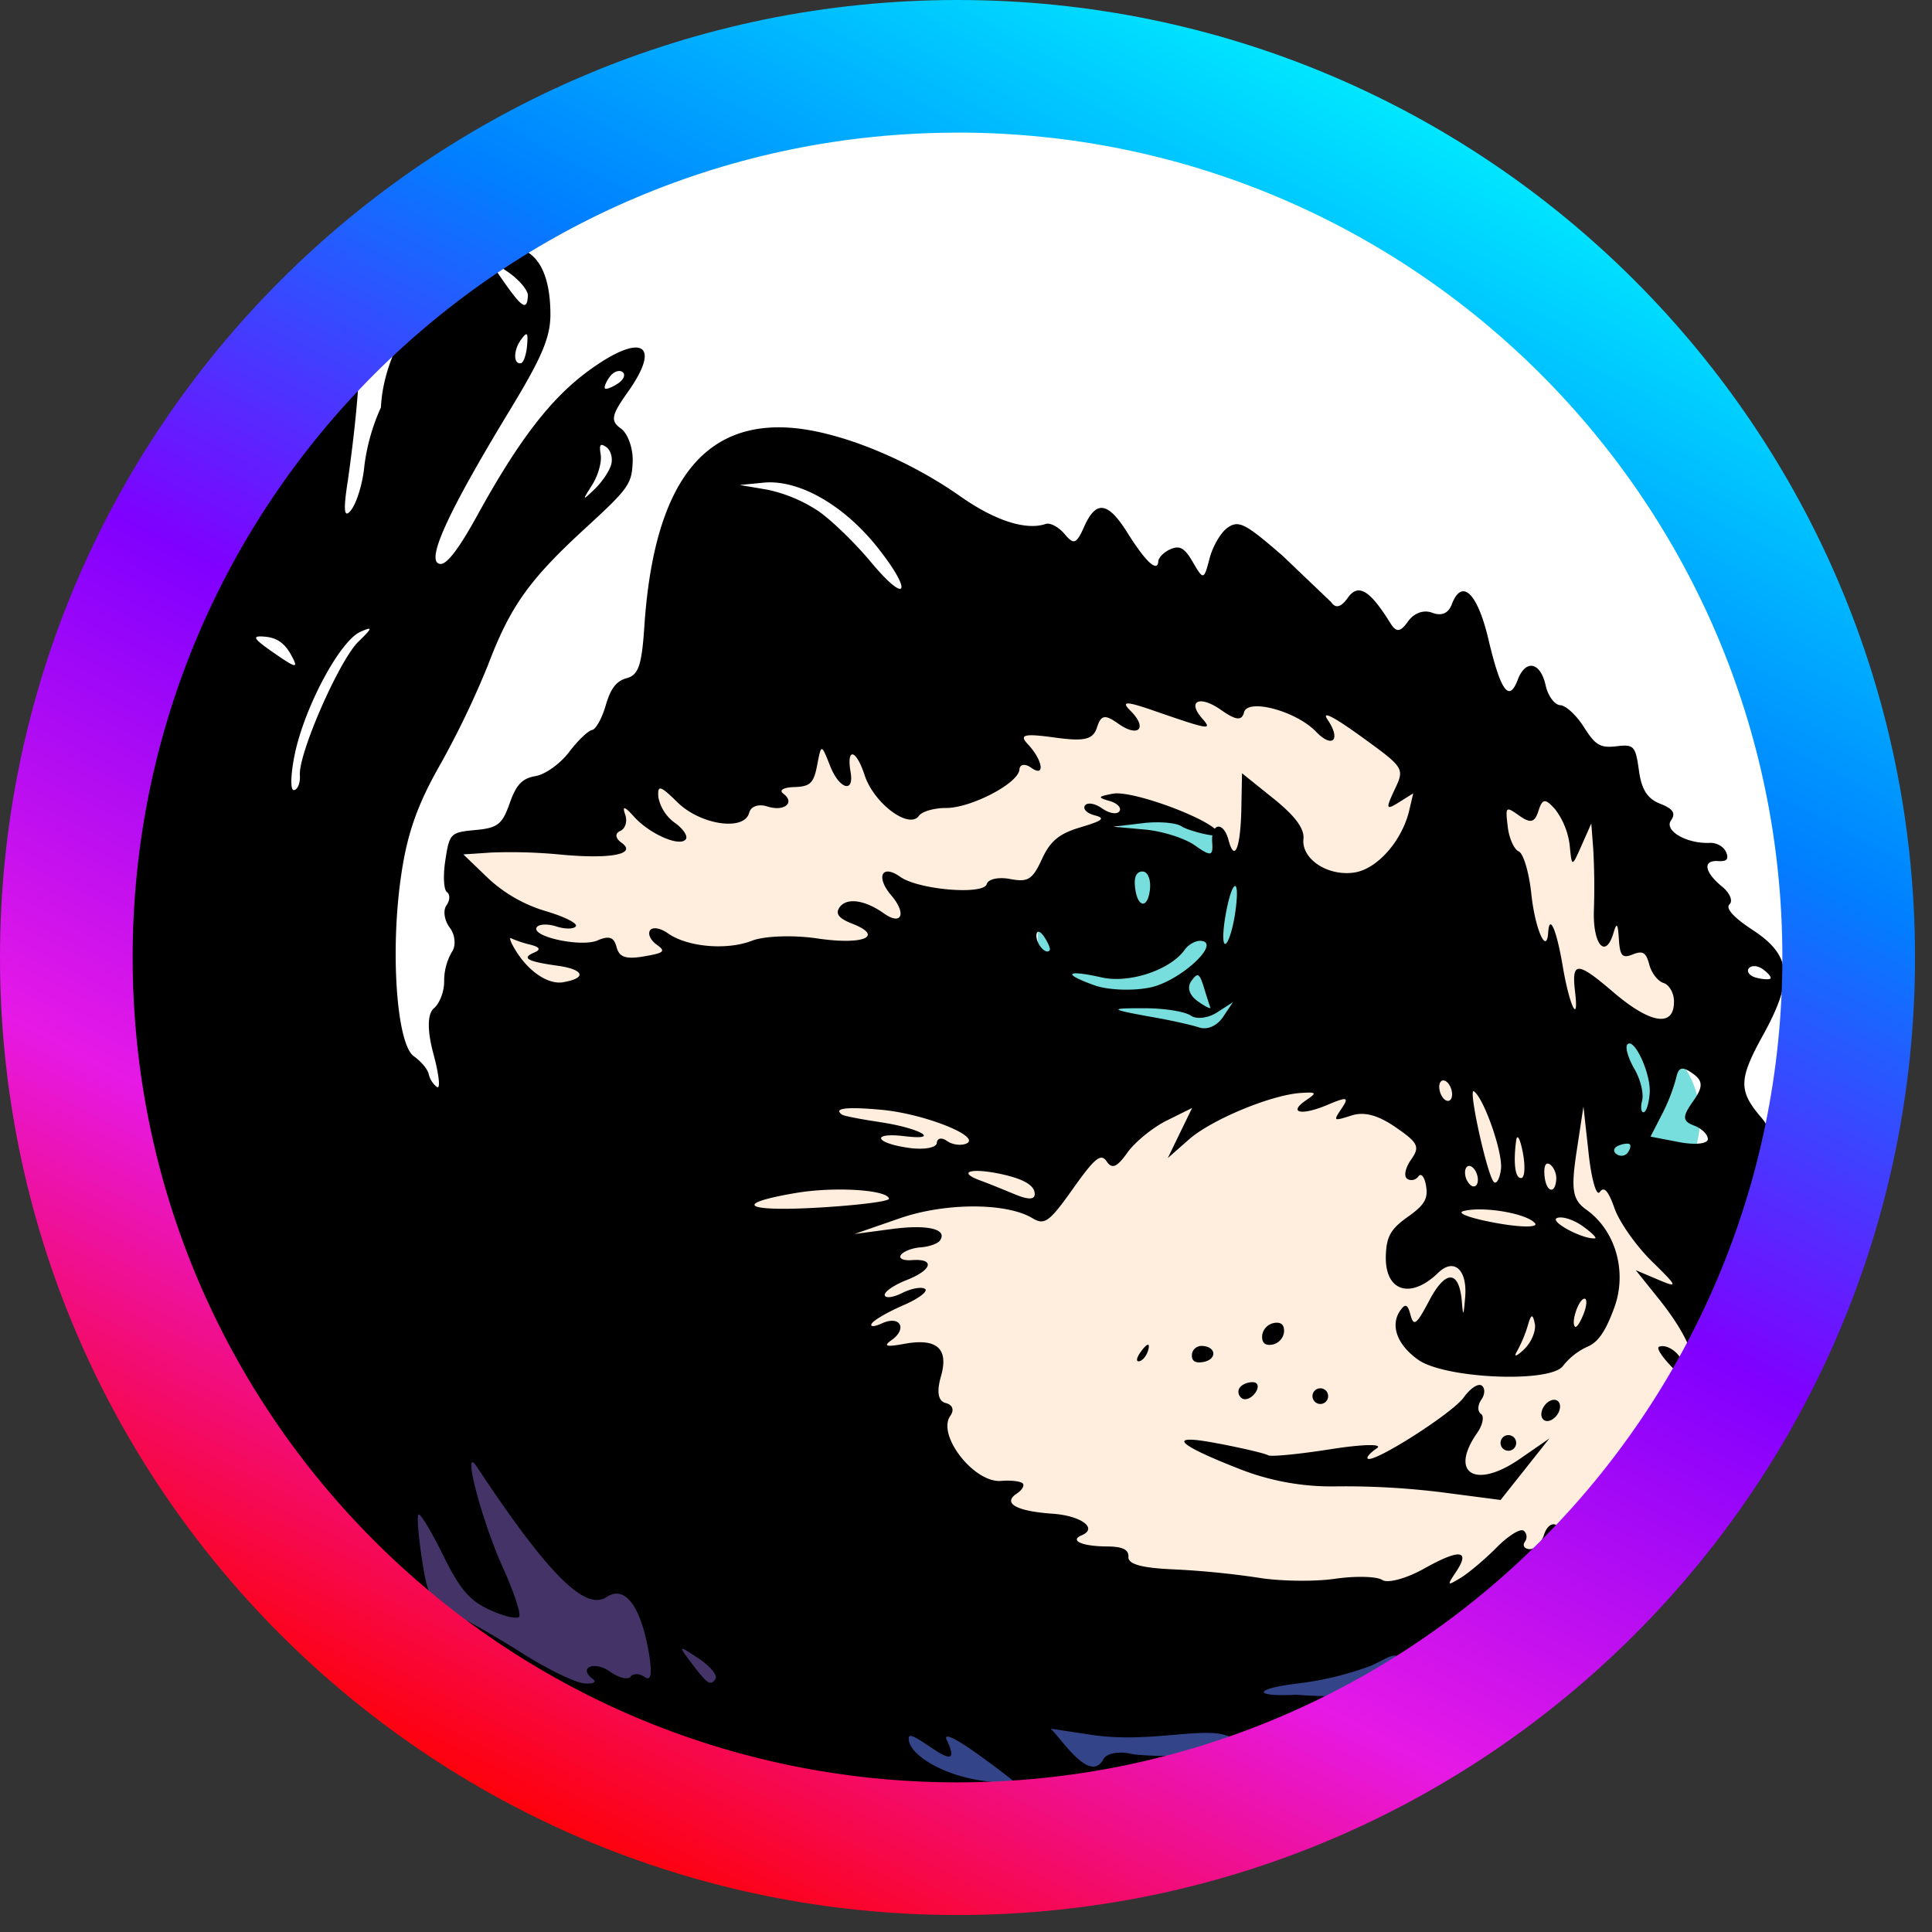 <svg xmlns="http://www.w3.org/2000/svg" width="29" height="29" xmlns:v="https://vecta.io/nano"><rect width="100%" height="100%" fill="#333333" stroke="none"/><defs><linearGradient x1="72.956%" y1="5.645%" x2="26.232%" y2="94.482%" id="A"><stop stop-color="#00eaff" offset="0%"/><stop stop-color="#0080ff" offset="25.253%"/><stop stop-color="#8000ff" offset="49.739%"/><stop stop-color="#e619e6" offset="74.991%"/><stop stop-color="red" offset="99.914%"/></linearGradient></defs><ellipse fill="#fff" cx="14.389" cy="14.668" rx="13.626" ry="13.207"/><g fill="#7dd"><ellipse cx="24.517" cy="16.798" rx="1" ry="1.214"/><ellipse cx="17.343" cy="14.084" rx="1.765" ry="1.768"/></g><path d="M7.947 12.508s5.836-3.964 9.132-2.862 5.175.577 5.036 1.903-1.506 1.994-2.08 1.816-1.683-.49-1.678-.597-.215-.406-.28-.39-1.354-.168-1.39-.086c-.993 2.316-7.269 2.798-7.565 2.723-1.773.8-3.548-2.427-1.175-2.507zm14.472-.854s4.643 1.182 2.769 3.908c-3.686-.156-2.77-3.907-2.77-3.907l.001-.001zm-6.712 5.685s8.226-4.917 8.298.273c2.199 1.593 1.94 2.413 1.94 2.413S21.91 31.531 13.927 22.21s1.78-4.871 1.78-4.871z" fill="#fed"/><ellipse fill="#436" cx="9.669" cy="23.746" rx="4.118" ry="3.042"/><ellipse fill="#348" cx="17.271" cy="25.815" rx="4.652" ry="1.613"/><path d="M2.031 16.106c-1.055-7.163-.037-2.578-.02-2.91.07-1.424-.351-2.677 1.579-5.269.353-2.686 2.423-6.325 1.632-.718-.073.46-.058.588.052.442.085-.114.173-.41.195-.656a3.04 3.04 0 0 1 .249-.88c.081-1.751 2.523-3.59 2.544-1.415.004.36-.123.656-.617 1.47-.945 1.557-1.27 2.28-1.033 2.295.098.006.28-.233.553-.73.622-1.13 1.105-1.758 1.674-2.173.79-.576 1.101-.406.587.32-.25.35-.266.437-.106.55.105.075.184.298.177.496-.013.337-.059.402-.698.989-.854.783-1.137 1.179-1.473 2.063a13.4 13.4 0 0 1-.722 1.503c-.336.59-.49 1.025-.58 1.64-.17 1.134-.072 2.546.186 2.73.111.079.212.2.224.267a.35.35 0 0 0 .124.196c.056.04.033-.18-.05-.489-.097-.356-.095-.61.006-.693.086-.073.155-.255.153-.404a.87.87 0 0 1 .115-.44c.065-.091.052-.255-.03-.364s-.105-.259-.051-.335.057-.166.008-.2-.06-.25-.024-.48c.062-.403.077-.417.45-.452.335-.03.404-.085.515-.4.099-.282.187-.375.39-.41.144-.024.37-.186.501-.359s.287-.322.345-.332.15-.176.206-.37c.074-.255.16-.367.317-.409.173-.046.224-.195.262-.765.14-2.13.87-3.108 2.233-2.99.723.064 1.725.473 2.512 1.027.516.363.983.514 1.279.414.067-.023.195.044.284.15.14.167.178.153.296-.112.179-.4.357-.373.652.1.267.427.448.595.459.425.004-.06.087-.144.185-.185.14-.06.212-.017.337.2.156.267.163.265.249-.064.049-.186.172-.394.275-.462.164-.11.261-.06.82.425l.73.697c.066.099.148.077.25-.067.155-.219.329-.116.635.377.091.148.151.143.268-.021.09-.127.236-.18.364-.13.14.052.242.009.292-.125.151-.399.385-.177.55.52.184.781.31.956.44.612.119-.313.34-.271.419.08.035.16.134.295.22.3s.245.154.356.33c.17.27.245.315.485.287.265-.032.288-.007.34.363.039.287.127.425.32.5s.236.144.162.248c-.11.155.235.355.584.339.099-.005.208.057.242.138.045.107.012.144-.121.135-.235-.015-.205.166.063.385.115.094.164.213.11.264-.064.06.061.198.351.388.581.38.615.737.151 1.577-.366.663-.37.835-.026 1.235.166.195.081.226.038.393-2.751 12.78-14.552 9.646-16.55 9.163 0 0-6.839-3.061-7.894-10.224h0zm5.823 8.719c.364.23.775.43.913.443s.197-.017.132-.066c-.23-.17.021-.277.258-.11.132.094.271.128.309.075s.136-.048.219.01c.098.07.11-.099.033-.481-.126-.626-.354-.896-.613-.724-.323.216-.883-.346-1.95-1.96-.229-.345.071.806.397 1.526.162.359.27.687.241.729s-.227-.004-.44-.101c-.308-.142-.45-.31-.708-.834-.178-.36-.342-.63-.365-.597s.002.34.056.685c.086.559.138.646.476.805.208.099.677.368 1.042.6h0zm2.885.379c.038-.053-.075-.192-.25-.308-.303-.201-.31-.2-.134.035.262.35.307.381.384.273h0zm3.982 1.521c.285.042.525.066.533.054s-.242-.208-.557-.434c-.362-.26-.541-.343-.486-.227.314.66-.56-.223-.571-.033-.016.246.509.557 1.08.64h.001zm1.839-.313c.044-.094.227-.13.425-.085.226.051 1.936.077 1.525-.226-.316-.234-1.196.08-2.124-.06l-.615-.093c.17.161.585.823.789.464h0zm4.465-1.505c-.085-.131-.213-.003-.456.1a4.78 4.78 0 0 1-1.068.26c-.684.08-.716.205-.046.172.228.014 1.839.155 1.57-.532h0zm-5.68-2.646c.041.029.004.1-.083.158-.218.145-.008.264.533.302.435.03.691.22.44.325-.186.079.009.164.377.167.238 0 .333.047.326.158s.214.166.683.186a12.78 12.78 0 0 1 1.274.126c.32.052.835.06 1.144.015s.629-.036.71.018.362-.022.626-.17c.535-.3.701-.283.481.048-.14.21-.137.215.073.088.12-.074.361-.277.534-.452s.355-.29.406-.254.06.111.02.167-.008.106.071.11.176-.091.216-.215c.079-.247.282-.189.228.065-.018.087.039.046.127-.09l1.73-2.343c-.134-.096-.433-.423-.357-.455s.201.022.283.119c.274.327.362-.027-.298-.85l-.336-.418.333.141c.31.131.302.112-.093-.276-.234-.23-.485-.586-.558-.792-.094-.266-.158-.337-.222-.246-.05.07-.125-.191-.167-.579l-.078-.704-.104.684c-.085.562-.06.716.146.863.443.313.619.937.419 1.477-.132.357-.242.515-.406.583-.141.065-.265.163-.361.285-.185.261-1.771.194-2.174-.091-.319-.226-.425-.52-.268-.742.076-.107.11-.091.153.072.047.175.091.141.28-.218.246-.469.45-.462.49.016.019.232.025.222.05-.073.033-.41-.17-.59-.406-.36-.42.406-.805.276-.785-.265.01-.282.074-.394.329-.575s.307-.274.274-.468c-.022-.133-.074-.196-.114-.14s-.116.073-.17.035-.025-.166.06-.287c.136-.192.108-.251-.23-.484-.267-.184-.472-.239-.664-.178-.276.087-.277.086-.147-.108.113-.17.083-.177-.22-.049-.392.165-.594.116-.311-.075.162-.11.153-.122-.086-.106-.447.03-1.338.4-1.676.697l-.318.28.182-.376.183-.376-.383.19c-.21.105-.476.322-.589.481-.155.218-.231.251-.31.132-.086-.129-.178-.055-.507.41-.355.5-.426.551-.607.442-.391-.236-1.309-.235-1.989 0l-.684.237.556-.074c.54-.073.85 0 .727.173-.032.046-.162.092-.288.101s-.26.061-.297.114.036.088.164.078c.353-.026.307.148-.08.3-.188.074-.336.175-.327.226s.127.035.265-.034.29-.095.34-.06-.094.145-.32.243-.442.22-.478.275.034.053.154-.002c.27-.123.384.08.142.252-.13.092-.083.107.188.057.493-.091.674.07.552.491-.066.23-.041.368.072.397.105.027.132.104.069.193-.205.289.36 1.011.763.976.134-.012.277.003.318.032h0zm2.94-.594c.376.072.713.152.749.177s.458-.015.94-.091.793-.082.693-.014-.162.138-.136.156c.095.068 1.272-.683 1.44-.919.096-.135.217-.216.27-.178s.05.133-.006.212-.059.175-.006.212.028.166-.056.286c-.425.608-.027.851.639.391l.445-.308-.366.462-.367.462-.873-.114a11.82 11.82 0 0 0-1.59-.09 3.77 3.77 0 0 1-1.419-.247c-1.005-.39-1.148-.55-.356-.396l-.001-.001zm-1.147-1.396c.084-.109.123-.115.1-.017-.022.09-.084.17-.139.179s-.037-.064.04-.162h-.001zm.753.063c.004-.077.076-.137.158-.131.213.013.22.206.008.242-.118.02-.172-.017-.166-.111h0zm.718.495c.035-.05.126-.086.202-.082s.09.077.032.159-.15.12-.203.082-.067-.11-.031-.159h0zm1.113.06c.037-.053.111-.066.164-.029.026.018.043.046.048.077s-.002.063-.02.088c-.038.053-.111.065-.164.027s-.065-.111-.028-.164v.001zm-.777-.84a.22.22 0 0 1 .175-.19c.11-.02.16.026.154.134a.22.22 0 0 1-.175.19c-.109.019-.16-.026-.154-.134h0zm3.6 1.542c.038-.053.111-.065.164-.028s.065.111.028.164-.111.065-.164.028-.065-.111-.028-.164zm.635-.488c.057-.08.146-.114.199-.076s.05.133-.007.212-.145.114-.198.076-.05-.133.006-.212zm-9.836-3.11c-.023-.135-.824-.184-1.398-.086-.966.164-.771.285.35.219.583-.034 1.054-.094 1.048-.133zm-4.89-3.25c.357-.06.316-.19-.078-.246-.465-.065-.555-.116-.355-.2.102-.044.081-.081-.064-.118-.097-.023-.192-.054-.283-.094-.038-.021-.009.06.065.18.195.32.49.517.715.479v-.001zm-3.953-3.106c-.024-.322.591-1.726.878-2.005.215-.208.22-.233.03-.148-.308.138-.837 1.127-.985 1.839-.063.305-.068.546-.011.537s.096-.11.088-.223h0zm4.467 2.479c.179-.075.247-.05.287.101s.138.185.41.139c.308-.053.333-.076.19-.178-.09-.065-.135-.16-.097-.214s.157-.033.265.044c.293.208.888.26 1.266.112.184-.072.626-.087.984-.033.69.102 1.005-.033.517-.223-.202-.079-.255-.15-.187-.246.106-.149.38-.11.667.094.266.188.341 0 .109-.271-.238-.278-.143-.476.133-.28s1.255.276 1.299.11c.02-.076.177-.11.35-.077.269.051.337.01.478-.297.126-.275.26-.385.583-.48.334-.1.376-.136.208-.179-.115-.03-.18-.095-.144-.147s.152-.031.258.044.222.094.258.043-.028-.12-.144-.154c-.187-.054-.183-.066.043-.11.305-.062 1.6.43 1.588.608-.004.068-.47-.06-.549-.116s-.343-.08-.587-.05l-.442.053.475.043c.26.023.599.13.75.238.237.168.274.162.26-.037-.024-.302.167-.335.245-.042.09.34.18.12.192-.475l.01-.529.473.38c.324.261.465.451.449.605-.033.306.375.57.775.503.342-.059.71-.482.815-.939l.058-.248-.216.136c-.193.12-.2.1-.064-.19.152-.322.15-.327-.501-.798-.418-.302-.6-.394-.505-.254.207.302.075.44-.173.181-.298-.31-1.026-.506-1.081-.29-.033.13-.123.12-.344-.036-.319-.226-.517-.139-.285.126.16.183.114.175-.744-.122-.4-.138-.477-.136-.33.009.261.26.12.408-.183.193-.201-.143-.26-.133-.32.054s-.19.215-.64.153-.534-.043-.402.097c.228.241.27.51.055.358-.093-.067-.173-.055-.178.025-.013.207-.727.58-1.105.578-.176 0-.357.052-.403.117-.149.209-.677-.186-.816-.61-.128-.392-.275-.422-.21-.044.055.325-.173.252-.31-.1-.13-.328-.13-.328-.192-.007-.052.273-.105.323-.345.33-.16.005-.232.047-.165.097.185.138.016.276-.239.194-.132-.042-.247-.002-.272.095-.072.28-.731.183-1.077-.158-.258-.254-.3-.265-.286-.077a.62.62 0 0 0 .245.384c.126.089.201.2.168.248-.087.121-.54-.075-.777-.337-.144-.16-.181-.169-.134-.034.037.104.002.215-.076.248s-.074.108.02.175c.243.172-.162.25-.918.178-.345-.033-.692-.043-1.038-.03l-.417.028.366.352a2.17 2.17 0 0 0 .873.5c.278.082.481.184.45.227s-.16.045-.29.003-.263-.037-.296.01c-.098.139.657.305.91.2v-.001zm4.236 2.727c.596.087.94.28.378.212-.512-.062-.456.103.06.175.226.032.415-.002.42-.074s.073-.087.152-.03.21.074.29.04c.24-.102-.63-.45-1.278-.508-.526-.048-.722-.023-.587.073.029.02.283.07.565.111v.001zm2.031 1.085c.218.09.314.08.294-.032s-.175-.199-.48-.268c-.464-.104-.696-.041-.336.091.11.04.345.135.522.209zM4.367 9.826c-.094-.171-.211-.253-.387-.269-.209-.019-.186.023.136.247.338.234.37.237.251.022zm18.67 10.04c-.03-.149-.055-.143-.103.027a1.99 1.99 0 0 1-.163.39c-.056.093-.009.08.104-.027s.185-.284.163-.39h-.001zm-5.762-5.046c.451-.1 1.07-.677.747-.698-.076-.005-.184.056-.24.135-.214.302-.83.508-1.243.415-.54-.121-.6-.057-.11.118.206.074.587.087.846.03h0zm.074.456c.246.044.54.11.653.147.12.04.267-.025.355-.156l.15-.224-.241.155c-.132.085-.309.106-.393.046s-.391-.109-.684-.11c-.568-.002-.547.016.16.142h0zm-1.593-1.013c.015-.02-.022-.11-.082-.2s-.112-.105-.117-.027c-.008.131.144.305.2.227h-.001zm8.018 5.45c.048-.128.05-.226.006-.219-.09.015-.205.373-.136.421.023.017.081-.074.13-.202h0zm-.736-1.355c-.132-.147-.785-.256-1.072-.179-.11.03.112.11.493.179s.641.068.58 0h-.001zM5.185 5.954a.12.12 0 0 0-.033-.168c-.056-.04-.106-.01-.11.066s.01.151.033.168.073-.013.11-.066h0zm12.982 9.168c-.011-.03-.055-.167-.097-.304-.066-.212-.093-.225-.188-.092-.068.096-.03.213.098.304.114.081.199.122.187.092h0zm4.016 2.6c.005-.075-.034-.168-.087-.205s-.1-.006-.105.07a.26.26 0 0 0 .087.206c.053.037.1.006.105-.07v-.001zm.347-.173c.031-.243-.253-1.06-.406-1.168-.094-.067.205 1.287.302 1.364.04.031.087-.057.104-.196zm1.41 1.039c.036-.003-.048-.086-.185-.184s-.31-.152-.384-.121c-.12.05.387.322.57.305h-.001zm-1.083-1.294c-.04-.205-.084-.283-.099-.174-.046.348-.013.578.08.562.05-.009.059-.183.019-.388h0zM17.26 13.36c.019-.148-.028-.273-.104-.278-.089-.005-.132.068-.121.207.024.326.187.377.225.071h0zm6.1 4.34c.005-.08-.036-.18-.093-.22-.063-.044-.095.016-.084.161.02.252.162.3.177.06V17.7zM9.175 6.97c.025-.096-.008-.212-.073-.258-.092-.065-.111-.04-.085.113.018.109-.039.312-.127.451-.155.245-.153.247.04.062.11-.106.22-.272.245-.368h0zm9.367 6.724c.08-.566-.053-.507-.15.067-.042.252-.04.434.007.404s.11-.243.143-.471h0zm3.254 2.745c.005-.076-.035-.169-.088-.206s-.1-.006-.104.07.034.168.087.206.1.006.105-.07zm2.639.86c.037-.052.049-.109.025-.125s-.1-.006-.17.024-.081.086-.025.126.132.029.17-.024v-.001zM7.911 5.192c.018-.203.003-.22-.088-.097-.118.16-.12.376-.004.357.038-.007.08-.124.092-.26h0zm17.724 11.909c.004-.069-.09-.161-.207-.206-.175-.066-.178-.134-.017-.36.156-.22.155-.31-.005-.423s-.213-.094-.248.076a2.78 2.78 0 0 1-.215.546l-.168.327.426.082c.234.046.43.027.434-.042h0zM9.279 5.754c.086-.058.115-.135.064-.171s-.14-.001-.195.078-.086.156-.065.171.109-.02.196-.078zm3.016 1.925c.2.142.548.481.773.752.55.661.643.466.103-.215-.507-.638-1.185-1.023-1.71-.971l-.357.035.413.07a2.22 2.22 0 0 1 .778.329h0zm12.468 8.722c.017-.297-.244-.851-.339-.718-.03.044.018.206.109.362s.142.368.116.473-.016.184.024.177.08-.14.09-.294h0zM7.924 4.441c.006-.08-.13-.242-.3-.359l-.311-.212.25.36c.276.393.347.435.361.212v-.001zm15.718 10.443c-.054-.457.032-.456.569.004.565.485.923.539.916.137-.002-.123-.073-.244-.157-.27s-.18-.148-.213-.274c-.05-.187-.096-.215-.25-.154s-.191.025-.207-.229c-.015-.238-.032-.258-.08-.097-.119.406-.314.179-.295-.344a10.33 10.33 0 0 0-.01-.915l-.029-.381-.146.329c-.146.33-.146.33-.178.001-.023-.195-.097-.38-.214-.537-.152-.174-.195-.171-.255.017-.056.176-.119.192-.286.074-.207-.147-.212-.143-.175.165.02.174.095.34.165.37s.155.317.189.639c.055.524.231.926.253.577.019-.29.127-.036.22.517.101.593.244.883.183.371h0zm2.934-.197c.015-.021-.038-.084-.117-.14s-.174-.06-.21-.01.016.115.117.14.196.03.21.01z" fill="#000"/><path d="M14.372 0C6.435.001.001 6.435 0 14.372s6.434 14.372 14.372 14.373 14.373-6.435 14.373-14.373S22.31 0 14.372 0h0zm0 1.99c6.838 0 12.382 5.544 12.382 12.382S21.21 26.754 14.372 26.754 1.991 21.21 1.991 14.372 7.534 1.992 14.372 1.991V1.99z" fill="url(#A)"/></svg>